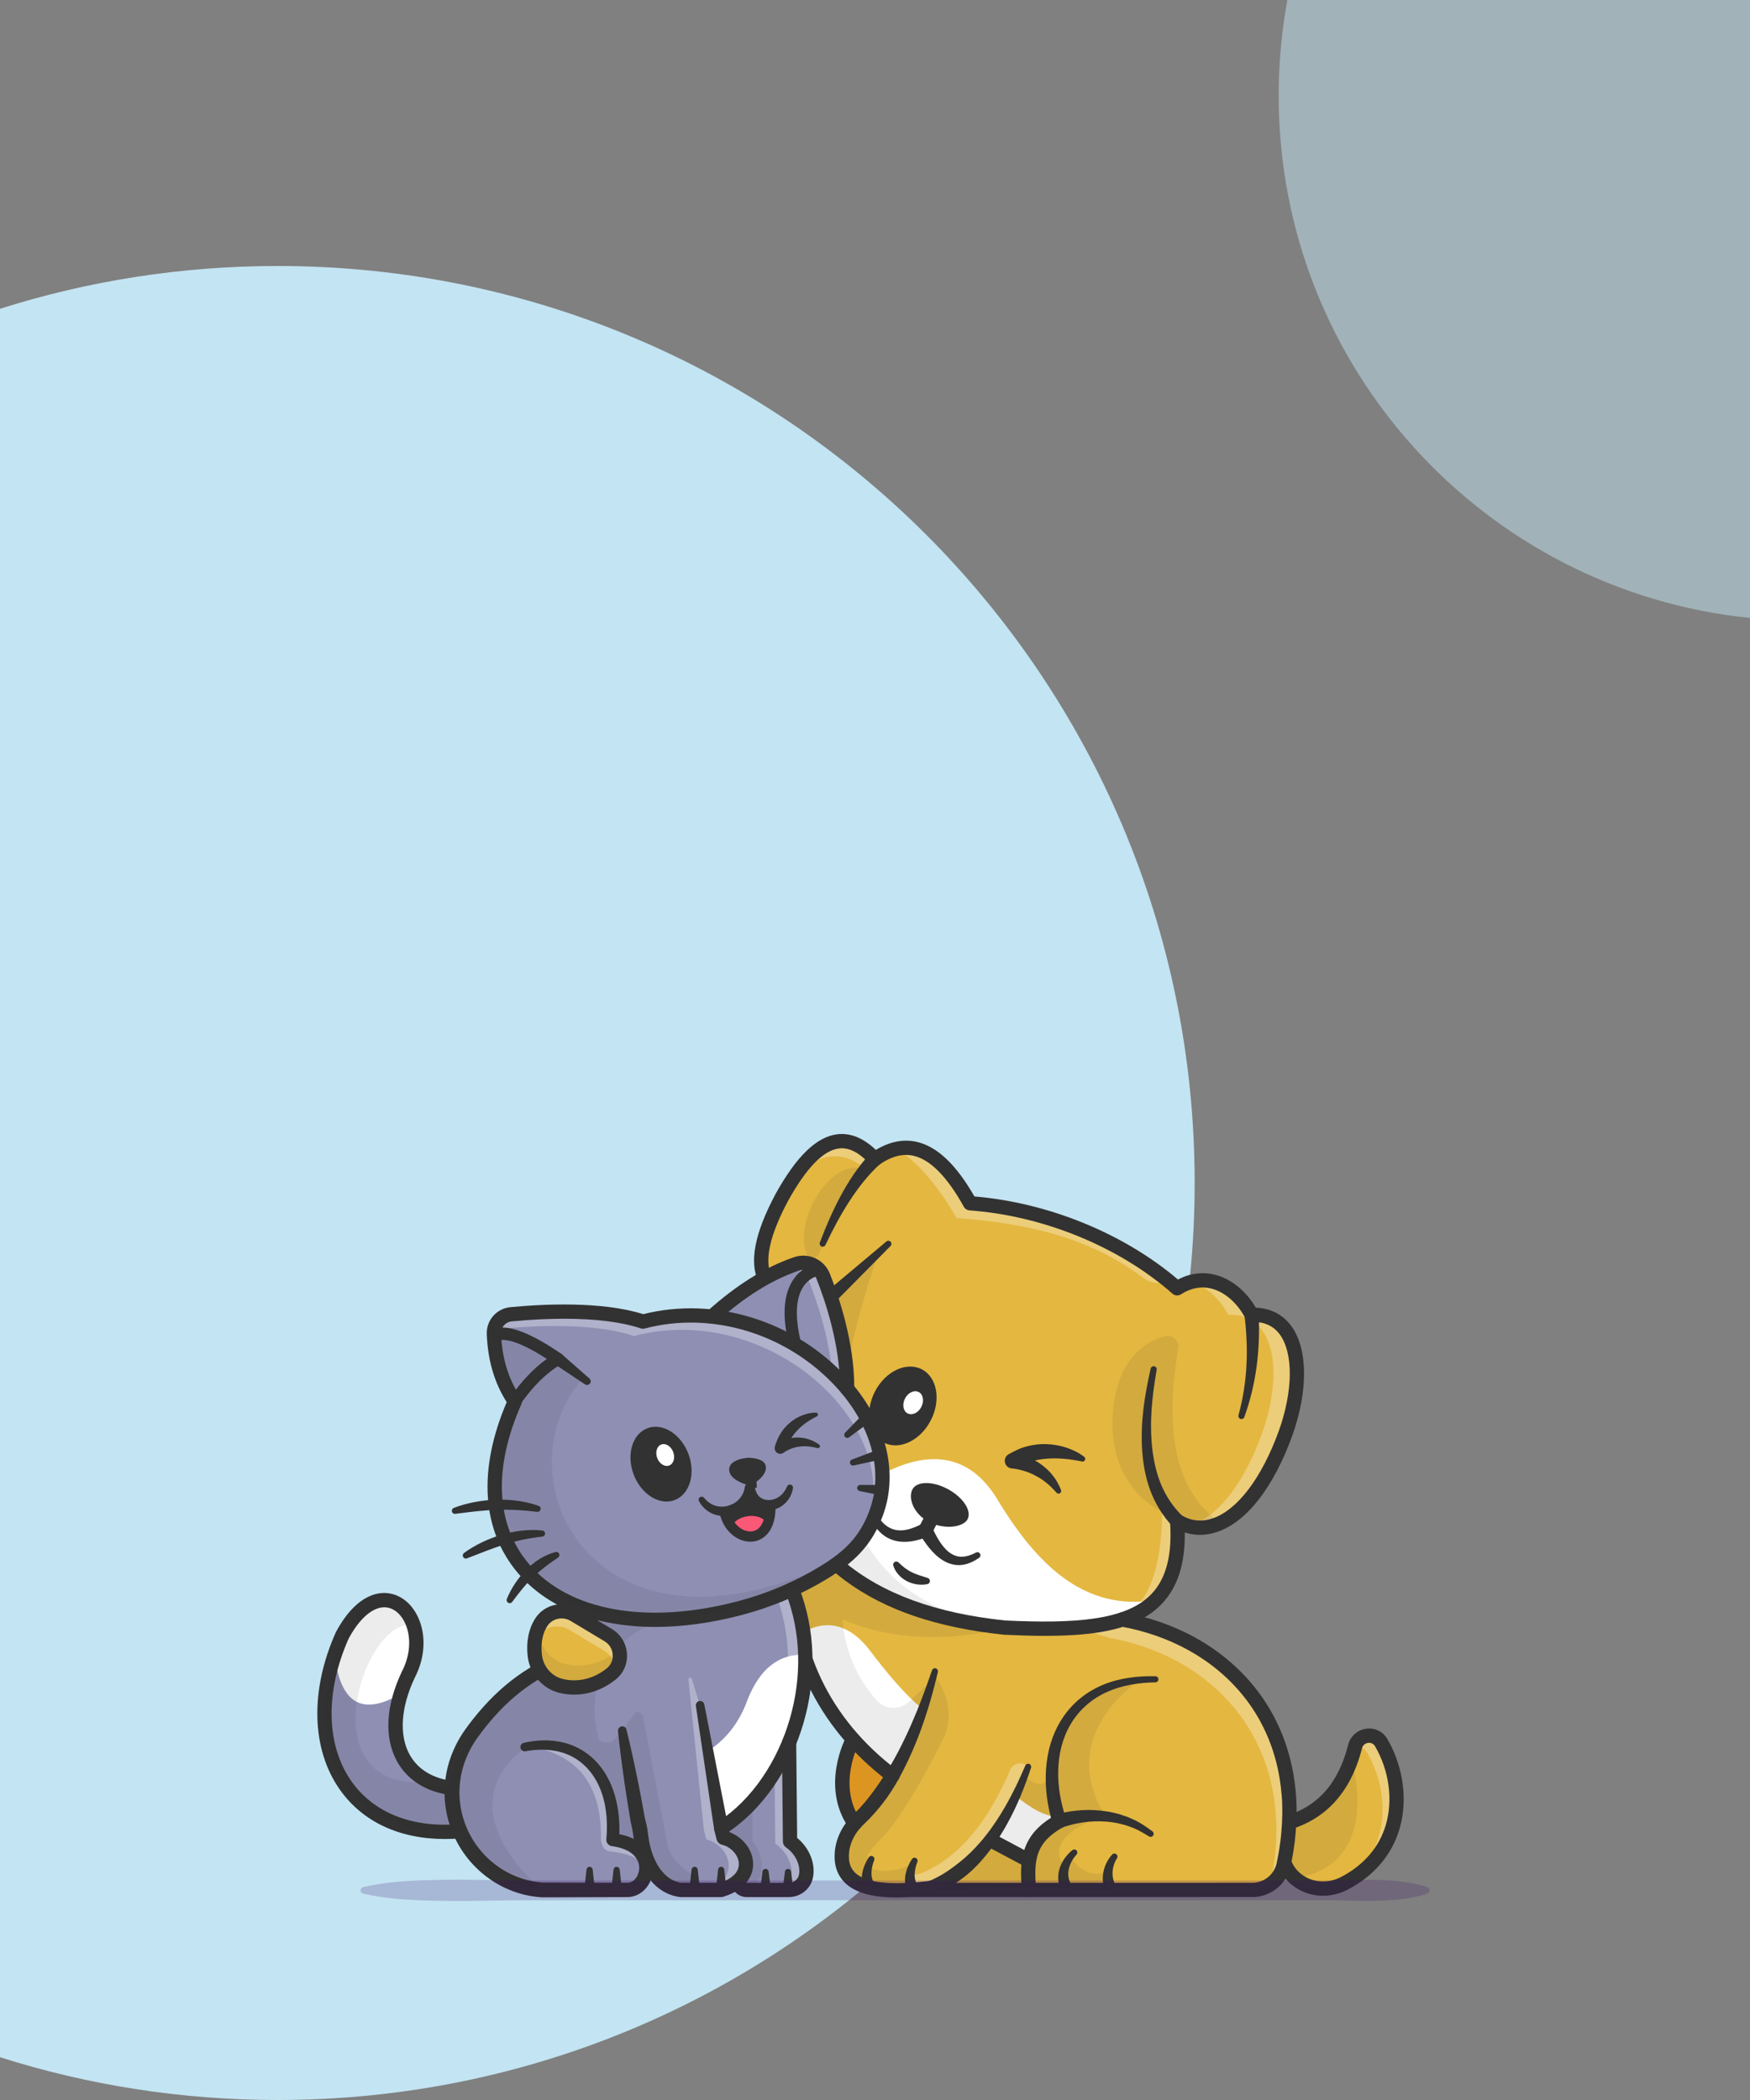 <svg width="375" height="450" viewBox="0 0 375 450" fill="none" xmlns="http://www.w3.org/2000/svg">
<rect x="0" y="0" width="375" height="450" fill="#808080" stroke="none"/>
<path fill-rule="evenodd" clip-rule="evenodd" d="M0 440.831C18.769 446.787 38.759 450 59.5 450C168.024 450 256 362.024 256 253.5C256 144.976 168.024 57 59.5 57C38.759 57 18.769 60.213 0 66.169V440.831Z" fill="#C3E4F2"/>
<path fill-rule="evenodd" clip-rule="evenodd" d="M375 0H275.863C274.64 6.647 274 13.499 274 20.5C274 78.75 318.27 126.659 375 132.419V0Z" fill="#C3E4F2" fill-opacity="0.5"/>
<path d="M288.015 403.598C284.941 405.181 281.217 405.08 278.358 403.135C278.092 402.952 277.825 402.75 277.571 402.527C276.111 401.272 274.935 399.393 274.695 396.582L275.316 390.781C282.381 388.883 287.058 384.201 289.558 376.988C289.864 376.113 290.135 375.204 290.375 374.255C291.044 371.615 294.603 371.068 295.971 373.425C301.283 382.562 301.183 396.805 288.015 403.598Z" fill="#E4B740"/>
<g opacity="0.55">
<path opacity="0.55" d="M289.563 402.728C298.114 395.318 297.585 383.541 292.973 375.611C292.391 374.606 291.403 374.128 290.42 374.115C291.171 371.597 294.63 371.112 295.971 373.425C301.064 382.19 301.183 395.65 289.562 402.728H289.563Z" fill="white"/>
</g>
<path d="M283.511 406.234C281.381 406.234 279.285 405.618 277.498 404.399C274.948 402.662 273.452 400.003 273.169 396.712C273.097 395.87 273.721 395.128 274.562 395.056C275.404 394.986 276.145 395.607 276.218 396.449C276.425 398.86 277.408 400.634 279.222 401.87C281.561 403.464 284.661 403.606 287.312 402.238C292.227 399.703 295.568 395.817 296.974 391.001C298.533 385.661 297.664 379.378 294.65 374.193C294.188 373.398 293.389 373.444 293.156 373.476C292.912 373.511 292.096 373.695 291.86 374.63C289.465 384.092 284.032 390.024 275.71 392.256C274.893 392.476 274.055 391.991 273.836 391.175C273.617 390.359 274.101 389.52 274.917 389.3C282.19 387.348 286.761 382.305 288.893 373.88C289.354 372.056 290.861 370.708 292.73 370.445C294.6 370.183 296.351 371.03 297.295 372.654C300.722 378.549 301.7 385.729 299.912 391.858C298.266 397.498 294.394 402.029 288.715 404.957C287.061 405.81 285.274 406.232 283.511 406.232V406.234Z" fill="#323232"/>
<g opacity="0.3">
<path opacity="0.3" d="M277.571 402.527C276.111 401.272 274.935 399.393 274.695 396.582L275.316 390.781C282.381 388.883 287.058 384.201 289.558 376.988H289.563C289.563 376.988 296.745 399.358 277.571 402.527Z" fill="#323232"/>
</g>
<path d="M183.117 390.78C177.451 382.51 182.735 372.787 182.735 372.787L191.26 380.498L183.117 390.78Z" fill="#EF9F21"/>
<path d="M183.105 391.149L182.937 390.903C177.262 382.619 182.49 372.78 182.544 372.682L182.676 372.438L191.559 380.473L183.105 391.148V391.149ZM182.801 373.141C182.05 374.69 178.357 383.13 183.132 390.409L190.961 380.523L182.801 373.141Z" fill="#323232"/>
<g opacity="0.3">
<path opacity="0.3" d="M183.117 390.78C177.451 382.51 182.735 372.787 182.735 372.787L191.26 380.498L183.117 390.78Z" fill="#323232"/>
</g>
<path d="M275.087 399.502C274.41 402.693 271.612 404.989 268.347 404.989H194.986L191.261 380.499C191.09 380.367 190.92 380.241 190.75 380.11C176.643 369.233 168.634 353.347 170.133 335.807L175.335 331.768L180.367 327.864L240.482 347.033C264.042 351.244 281.161 370.92 275.088 399.502H275.087Z" fill="#E4B740"/>
<g opacity="0.55">
<path opacity="0.55" d="M275.088 399.503C274.703 401.313 273.636 402.838 272.185 403.813C272.22 403.691 272.251 403.564 272.277 403.438C278.349 374.856 261.23 355.178 237.671 350.969L177.556 331.799L170.01 337.657C170.041 337.045 170.08 336.429 170.132 335.808L180.367 327.865L240.482 347.034C264.041 351.244 281.161 370.921 275.088 399.503Z" fill="white"/>
</g>
<path d="M171.143 350.56C171.143 350.56 178.858 343.676 186.444 353.73C194.029 363.785 197.766 366.202 197.766 366.202L217.687 384.875C217.687 384.875 223.569 389.896 226.65 389.081L223.981 392.328L219.798 398.322L189.73 379.087C189.73 379.087 172.446 363.128 171.143 350.56Z" fill="white"/>
<path d="M220.323 378.575C215.68 391.034 209.314 400.175 200.313 404.228C199.819 404.45 199.29 404.586 198.757 404.647C197.441 404.801 196.182 404.914 194.984 404.988C185.751 405.544 180.068 403.563 180.378 397.316C180.518 394.466 181.9 391.842 183.972 389.888C190.805 383.431 196.091 372.768 200.147 358.78C200.213 358.557 200.279 358.33 200.343 358.102L220.322 378.575H220.323Z" fill="#E4B740"/>
<g opacity="0.55">
<path opacity="0.55" d="M220.323 378.574C215.681 391.034 209.315 400.175 200.314 404.227C199.82 404.45 199.291 404.586 198.757 404.647C197.441 404.8 196.182 404.914 194.985 404.988C194.709 403.896 194.775 402.75 194.945 401.788C195.413 401.743 195.889 401.692 196.37 401.635C196.908 401.573 197.437 401.438 197.927 401.215C205.997 397.577 211.951 389.848 216.445 379.308C217.109 377.748 219.138 377.358 220.323 378.573V378.574Z" fill="white"/>
</g>
<path d="M275.49 307.098C269.597 323.335 260.993 329.092 254.396 326.928C254.396 326.928 254.392 326.928 254.383 326.923C253.644 326.678 252.927 326.337 252.245 325.895C252.245 325.913 252.25 325.935 252.25 325.952C252.814 334.009 251.122 339.373 247.59 342.884V342.888C245.299 345.166 242.239 346.661 238.518 347.606C232.389 349.162 224.472 349.21 215.305 348.777C210.772 348.301 206.356 347.58 202.133 346.522H202.125C184.507 342.124 170.251 331.999 164.681 310.438C164.209 308.62 163.803 306.718 163.457 304.729L171.536 279.92L171.807 279.084C162.054 277.34 160.344 270.035 167.544 256.57C168.174 255.433 168.803 254.362 169.442 253.366C174.929 244.745 180.721 241.44 187.091 247.971C187.217 248.103 187.344 248.233 187.471 248.373C195.536 242.716 202.107 247.455 207.874 257.847C224.04 259.014 240.517 265.716 252.246 276.059C258.585 271.993 265.077 275.77 268.203 281.742C278.533 281.414 280.007 294.419 275.491 307.098H275.49Z" fill="#E4B740"/>
<g opacity="0.55">
<path opacity="0.55" d="M247.589 342.884V342.889C245.298 345.167 242.239 346.662 238.518 347.607C238.903 347.034 239.637 346.491 240.804 346.007C250.278 342.072 248.953 321.504 248.953 321.504C249.413 323.751 250.934 325.146 252.25 325.954C252.813 334.011 251.121 339.376 247.589 342.886V342.884Z" fill="white"/>
</g>
<g opacity="0.55">
<path opacity="0.55" d="M244.859 273.763C233.612 265.179 219.865 262.085 204.958 261.01C201.543 254.859 195.732 247.525 191.614 246.323C197.836 244.57 203.125 249.296 207.873 257.847C223.27 258.957 238.951 265.091 250.54 274.616C250.43 274.642 250.325 274.67 250.223 274.7C248.374 275.245 246.391 274.933 244.859 273.763Z" fill="white"/>
</g>
<g opacity="0.55">
<path opacity="0.55" d="M187.089 247.971L185.437 250.59C185.437 250.59 178.276 242.677 169.44 253.366C174.927 244.745 180.719 241.44 187.089 247.971Z" fill="white"/>
</g>
<g opacity="0.55">
<path opacity="0.55" d="M275.489 307.098C269.679 323.116 261.224 328.934 254.667 327.011C260.131 325.52 266.054 319.238 270.462 307.098C274.978 294.42 273.504 281.414 263.174 281.742C261.39 278.332 258.509 275.639 255.187 274.716C260.516 273.217 265.561 276.696 268.202 281.742C278.532 281.414 280.006 294.419 275.489 307.098Z" fill="white"/>
</g>
<path d="M247.589 342.885V342.889C241.521 348.926 230.033 349.473 215.304 348.778C191.842 346.321 171.588 337.167 164.681 310.438C170.884 319.79 189.437 315.553 189.437 315.553L193.009 314.08C201.8 310.863 208.651 313.176 213.555 321.018C222.089 335.244 232.301 345.333 247.589 342.885V342.885Z" fill="white"/>
<path d="M223.979 350.538C221.243 350.538 218.328 350.45 215.232 350.305C215.203 350.304 215.174 350.301 215.145 350.298C200.735 348.79 189.596 344.991 181.09 338.684C170.954 331.169 164.514 319.833 161.947 304.99C161.905 304.745 161.923 304.493 162 304.255L169.829 280.211C166.286 279.255 163.853 277.452 162.586 274.838C160.491 270.516 161.672 264.304 166.194 255.848C170.666 247.769 174.987 243.592 179.412 243.059C182.222 242.719 185 243.847 187.685 246.408C190.663 244.612 193.611 244.035 196.467 244.692C200.834 245.697 204.874 249.524 208.804 256.383C224.661 257.713 240.822 264.315 252.421 274.188C255.008 272.824 257.773 272.481 260.48 273.197C263.899 274.103 267.001 276.64 269.104 280.218C272.306 280.351 274.926 281.704 276.722 284.166C280.27 289.029 280.349 298.013 276.928 307.613C272.867 318.804 267.139 326.14 260.797 328.276C258.418 329.077 256.069 329.104 253.882 328.374C253.97 335.181 252.309 340.247 248.833 343.808C243.764 349.002 235.461 350.538 223.979 350.538ZM215.42 347.25C230.218 347.943 241.191 347.257 246.644 341.671C249.901 338.334 251.234 333.21 250.719 326.005C250.678 325.427 250.967 324.874 251.466 324.579C251.965 324.284 252.588 324.296 253.075 324.61C255.101 325.916 257.433 326.181 259.822 325.377C265.184 323.57 270.37 316.719 274.05 306.578C277.086 298.059 277.166 289.967 274.251 285.971C272.884 284.097 270.862 283.188 268.252 283.273C267.661 283.293 267.119 282.973 266.846 282.453C265.172 279.253 262.499 276.899 259.697 276.156C257.457 275.563 255.229 275.964 253.072 277.348C252.498 277.718 251.747 277.661 251.234 277.209C239.873 267.188 223.622 260.52 207.763 259.371C207.248 259.333 206.786 259.039 206.535 258.588C202.973 252.168 199.354 248.496 195.781 247.674C193.425 247.131 190.994 247.771 188.35 249.626C187.722 250.067 186.866 249.975 186.346 249.411C184.053 246.926 181.905 245.84 179.777 246.098C176.444 246.499 172.779 250.272 168.882 257.312C164.92 264.719 163.726 270.173 165.34 273.504C166.365 275.617 168.568 276.95 172.075 277.579C172.511 277.657 172.892 277.92 173.119 278.299C173.346 278.679 173.398 279.138 173.261 279.559L165.028 304.842C169.619 330.643 185.643 344.123 215.419 347.251L215.42 347.25Z" fill="#323232"/>
<path d="M251.159 326.973C249.059 324.724 247.465 322.045 246.427 319.22C245.402 316.384 244.905 313.429 244.727 310.502C244.556 307.57 244.691 304.652 245.037 301.777C245.391 298.903 245.932 296.069 246.577 293.267C246.658 292.914 247.01 292.694 247.363 292.775C247.705 292.853 247.922 293.185 247.862 293.526L247.86 293.536C247.367 296.327 246.979 299.132 246.778 301.94C246.583 304.747 246.602 307.559 246.905 310.316C247.213 313.068 247.82 315.774 248.869 318.263C249.931 320.744 251.438 322.982 253.332 324.819L253.343 324.83C253.95 325.419 253.965 326.388 253.376 326.994C252.787 327.601 251.818 327.616 251.212 327.027C251.195 327.01 251.175 326.99 251.159 326.973Z" fill="#323232"/>
<path d="M269.726 281.616C269.888 285.353 269.771 289.109 269.275 292.815C268.783 296.52 267.903 300.165 266.64 303.656C266.517 303.997 266.141 304.173 265.8 304.049C265.476 303.932 265.302 303.583 265.39 303.258C266.345 299.769 266.909 296.195 267.098 292.61C267.289 289.023 267.114 285.43 266.676 281.872V281.869C266.573 281.03 267.169 280.266 268.008 280.163C268.848 280.059 269.611 280.656 269.715 281.495C269.719 281.535 269.723 281.577 269.725 281.617L269.726 281.616Z" fill="#323232"/>
<path d="M171.227 278.603L176.262 277.792L175.47 278.177L189.942 266.033C190.22 265.8 190.634 265.836 190.867 266.114C191.086 266.375 191.066 266.759 190.831 266.998L177.544 280.428C177.339 280.634 177.082 280.76 176.816 280.802L176.751 280.813L171.716 281.624C170.882 281.759 170.096 281.191 169.962 280.357C169.828 279.523 170.395 278.738 171.229 278.603H171.227Z" fill="#323232"/>
<path d="M188.547 249.461C186.037 251.753 183.88 254.52 181.976 257.465C180.072 260.417 178.41 263.557 176.891 266.77C176.737 267.098 176.346 267.24 176.018 267.086C175.708 266.94 175.566 266.577 175.683 266.26C176.951 262.894 178.374 259.568 180.093 256.356C181.815 253.151 183.835 250.043 186.396 247.284C186.971 246.664 187.94 246.629 188.56 247.204C189.18 247.78 189.215 248.749 188.64 249.369C188.611 249.399 188.582 249.428 188.552 249.455L188.547 249.46V249.461Z" fill="#323232"/>
<path d="M203.189 319.138C206.442 320.92 208.292 323.803 207.319 325.579C206.346 327.354 202.136 327.821 198.883 326.039C195.63 324.257 194.565 320.9 195.537 319.124C196.51 317.349 199.936 317.355 203.189 319.138H203.189Z" fill="#323232"/>
<path d="M209.822 333.813C208.78 334.532 207.574 335.149 206.177 335.334C204.779 335.531 203.288 335.119 202.109 334.397C200.913 333.677 199.963 332.716 199.139 331.717C198.318 330.71 197.615 329.647 196.969 328.567L198.976 329.251C197.714 329.738 196.397 330.152 194.986 330.323C193.586 330.495 192.049 330.377 190.681 329.764C189.309 329.162 188.215 328.118 187.463 326.976C186.706 325.826 186.208 324.591 185.828 323.352C185.722 323.006 185.916 322.639 186.263 322.532C186.585 322.434 186.925 322.594 187.057 322.897L187.059 322.903C187.544 324.011 188.131 325.062 188.864 325.93C189.597 326.798 190.493 327.43 191.465 327.723C192.437 328.024 193.494 327.994 194.552 327.736C195.611 327.478 196.659 327.015 197.678 326.479C198.353 326.124 199.181 326.355 199.579 326.991L199.686 327.163C200.152 328.211 200.662 329.23 201.255 330.167C201.847 331.1 202.527 331.957 203.326 332.583C204.124 333.205 205.04 333.597 206.051 333.59C207.062 333.585 208.125 333.227 209.128 332.699L209.142 332.692C209.463 332.522 209.859 332.646 210.028 332.967C210.185 333.265 210.09 333.627 209.82 333.813H209.822Z" fill="#323232"/>
<path d="M198.326 329.395C198.088 329.395 197.847 329.339 197.621 329.221C196.871 328.831 196.58 327.907 196.97 327.158L198.792 323.66C199.183 322.911 200.106 322.621 200.856 323.01C201.605 323.401 201.896 324.325 201.506 325.074L199.684 328.571C199.412 329.095 198.878 329.395 198.326 329.395Z" fill="#323232"/>
<path d="M192.554 334.821C193.017 335.261 193.452 335.66 193.912 336.006C194.375 336.347 194.85 336.648 195.365 336.896C195.619 337.023 195.88 337.148 196.156 337.245C196.421 337.368 196.706 337.455 196.991 337.557C197.564 337.75 198.164 337.922 198.793 338.14L198.814 338.148C199.167 338.27 199.355 338.656 199.232 339.009C199.151 339.241 198.957 339.402 198.732 339.45C198.021 339.601 197.285 339.612 196.549 339.511C196.364 339.494 196.181 339.456 195.998 339.413C195.815 339.376 195.631 339.329 195.449 339.274C195.268 339.219 195.089 339.154 194.913 339.081C194.734 339.012 194.557 338.939 194.387 338.846C193.702 338.494 193.06 338.026 192.547 337.445C192.032 336.87 191.633 336.2 191.419 335.483C191.313 335.126 191.516 334.75 191.873 334.643C192.113 334.572 192.361 334.639 192.531 334.8L192.551 334.82L192.554 334.821Z" fill="#323232"/>
<g opacity="0.3">
<path opacity="0.3" d="M261.571 326.318C251.928 319.804 249.46 306.833 252.475 288.927C252.756 287.261 251.206 285.85 249.579 286.305C245.776 287.371 240.028 290.673 238.663 300.865C236.579 316.426 246.137 323.399 251.304 324.873C251.304 324.873 256.688 327.614 261.571 326.318Z" fill="#323232"/>
</g>
<g opacity="0.3">
<path opacity="0.3" d="M185.285 250.559C181.408 255.841 177.748 262.914 175.498 268.687C175.014 269.928 173.248 269.913 172.784 268.665C169.987 261.125 178.408 247.763 185.285 250.559Z" fill="#323232"/>
</g>
<g opacity="0.3">
<path opacity="0.3" d="M207.58 347.033C207.58 347.033 205.455 346.858 202.132 346.522H202.124C184.506 342.124 170.249 331.999 164.68 310.438C164.208 308.62 163.802 306.718 163.456 304.729L171.535 279.919L176.505 279.303L188.304 268.435C173.493 310.591 178.572 337.801 207.579 347.034L207.58 347.033Z" fill="#323232"/>
</g>
<path d="M240.75 345.528C246.159 346.507 251.443 348.308 256.274 351.001C261.1 353.685 265.459 357.279 268.918 361.628C272.393 365.964 274.907 371.058 276.328 376.412C277.043 379.089 277.494 381.83 277.709 384.583C277.93 387.337 277.86 390.1 277.627 392.836C277.554 393.519 277.519 394.207 277.413 394.885L277.124 396.922C277.012 397.598 276.874 398.269 276.75 398.943C276.68 399.289 276.636 399.593 276.544 399.975C276.493 400.171 276.445 400.37 276.388 400.565L276.185 401.142C275.585 402.655 274.56 404.009 273.223 404.949C271.897 405.893 270.286 406.463 268.652 406.506L252.569 406.519H220.499C219.706 406.519 219.054 405.903 218.989 405.126V405.124C218.857 403.652 218.757 402.147 218.809 400.588C218.86 399.038 219.084 397.406 219.689 395.843C220.28 394.278 221.255 392.845 222.422 391.705C223.588 390.555 224.908 389.662 226.255 388.896L225.541 390.703V390.701C224.441 387.022 223.894 383.153 224.137 379.29C224.26 377.362 224.582 375.437 225.147 373.575C225.715 371.716 226.527 369.922 227.59 368.285C228.651 366.647 229.964 365.171 231.47 363.94C232.974 362.707 234.666 361.723 236.444 360.996C240.013 359.536 243.855 359.108 247.595 359.196C247.956 359.204 248.244 359.505 248.235 359.866C248.227 360.22 247.941 360.5 247.592 360.507H247.581C243.975 360.564 240.356 361.13 237.138 362.602C233.919 364.051 231.202 366.448 229.447 369.438C227.667 372.42 226.833 375.913 226.758 379.409C226.676 382.913 227.312 386.432 228.454 389.764V389.766L228.459 389.783C228.669 390.488 228.353 391.224 227.741 391.572C226.57 392.238 225.475 392.992 224.576 393.88C223.674 394.767 222.987 395.786 222.55 396.933C222.103 398.078 221.91 399.359 221.868 400.7C221.822 402.041 221.91 403.436 222.037 404.849V404.851L220.513 403.46H252.57L268.542 403.45C269.582 403.425 270.597 403.06 271.444 402.461C272.3 401.865 272.948 400.996 273.334 400.032L273.465 399.664L273.563 399.286C273.629 399.02 273.685 398.661 273.747 398.354C273.865 397.714 273.997 397.076 274.103 396.435L274.376 394.505C274.478 393.863 274.508 393.214 274.579 392.569C274.799 389.987 274.865 387.39 274.657 384.815C274.455 382.241 274.035 379.691 273.372 377.206C272.052 372.239 269.735 367.544 266.524 363.536C263.326 359.518 259.288 356.182 254.782 353.676C250.275 351.163 245.313 349.468 240.211 348.543H240.205C239.374 348.391 238.821 347.596 238.972 346.764C239.123 345.933 239.919 345.381 240.751 345.532L240.75 345.528Z" fill="#323232"/>
<path d="M200.976 358.283C199.008 366.619 196.279 374.889 191.847 382.474C190.72 384.354 189.457 386.171 188.002 387.847C187.658 388.28 187.265 388.676 186.895 389.091L186.331 389.705L185.737 390.293L184.624 391.396C184.297 391.732 184.003 392.095 183.724 392.468C182.622 393.965 181.953 395.747 181.904 397.545C181.875 398.445 181.999 399.29 182.318 400C182.633 400.713 183.144 401.303 183.831 401.784C185.219 402.745 187.18 403.202 189.156 403.403C191.149 403.603 193.218 403.576 195.288 403.436C196.324 403.364 197.363 403.27 198.402 403.15L198.593 403.128L198.738 403.109C198.835 403.094 198.93 403.076 199.023 403.054C199.21 403.011 199.389 402.956 199.558 402.888L199.683 402.834L199.851 402.751L200.189 402.584L200.863 402.25C202.649 401.328 204.276 400.131 205.848 398.86C207.435 397.599 208.875 396.131 210.217 394.57C210.902 393.8 211.515 392.964 212.149 392.143C212.74 391.289 213.356 390.449 213.908 389.561C214.49 388.693 215.003 387.779 215.541 386.879C216.038 385.954 216.569 385.045 217.028 384.096C218.011 382.231 218.863 380.293 219.707 378.348L219.711 378.338C219.856 378.005 220.242 377.853 220.575 377.997C220.888 378.133 221.04 378.487 220.936 378.806C219.581 382.882 217.995 386.919 215.872 390.73C215.366 391.696 214.779 392.619 214.208 393.554C213.593 394.461 212.997 395.384 212.316 396.254C210.981 398.007 209.528 399.704 207.848 401.192C206.175 402.688 204.266 403.921 202.269 404.969L201.509 405.344L201.129 405.531L200.939 405.624L200.696 405.728C200.37 405.858 200.038 405.96 199.706 406.037C199.539 406.075 199.372 406.106 199.205 406.133L198.954 406.166L198.748 406.19C197.668 406.315 196.581 406.413 195.49 406.489C193.306 406.634 191.093 406.671 188.84 406.446C187.714 406.33 186.576 406.142 185.435 405.823C184.297 405.498 183.144 405.03 182.077 404.292C181.543 403.925 181.045 403.471 180.602 402.963C180.158 402.451 179.802 401.858 179.521 401.244C178.966 399.999 178.805 398.678 178.845 397.451C178.912 394.973 179.833 392.588 181.256 390.658C181.615 390.176 181.996 389.711 182.412 389.28L183.564 388.122L184.101 387.58L184.613 387.01C184.95 386.626 185.301 386.256 185.614 385.847C186.918 384.268 188.102 382.575 189.238 380.841C191.544 377.391 193.439 373.629 195.155 369.781C196 367.85 196.816 365.898 197.552 363.912C198.325 361.939 199.01 359.929 199.713 357.923L199.716 357.914C199.836 357.572 200.21 357.392 200.553 357.512C200.872 357.624 201.049 357.96 200.975 358.283H200.976Z" fill="#323232"/>
<path d="M191.259 382.027C190.938 382.027 190.614 381.926 190.338 381.718C175.016 370.16 167.095 353.378 168.605 335.676C168.678 334.835 169.422 334.211 170.26 334.282C171.101 334.355 171.726 335.095 171.654 335.937C170.235 352.569 177.717 368.365 192.181 379.275C192.856 379.784 192.99 380.744 192.481 381.418C192.18 381.816 191.722 382.027 191.258 382.027H191.259Z" fill="#323232"/>
<path d="M183.119 392.31C182.631 392.31 182.151 392.077 181.855 391.644C175.731 382.705 181.157 372.486 181.391 372.055C181.794 371.312 182.724 371.038 183.466 371.442C184.208 371.845 184.484 372.773 184.081 373.515C184.008 373.65 179.34 382.558 184.379 389.915C184.858 390.612 184.679 391.565 183.982 392.042C183.718 392.223 183.417 392.31 183.119 392.31Z" fill="#323232"/>
<path d="M220.513 406.518H194.984C194.139 406.518 193.454 405.834 193.454 404.988C193.454 404.143 194.139 403.458 194.984 403.458H220.513C221.359 403.458 222.043 404.143 222.043 404.988C222.043 405.834 221.359 406.518 220.513 406.518Z" fill="#323232"/>
<path d="M213.255 393.118L211.818 395.821L219.796 400.063L221.233 397.36L213.255 393.118Z" fill="#323232"/>
<path d="M226.466 388.799C226.979 388.64 227.394 388.54 227.852 388.439C228.299 388.339 228.746 388.259 229.192 388.187C229.638 388.107 230.088 388.066 230.535 388.005C230.984 387.959 231.434 387.93 231.882 387.893C233.679 387.791 235.485 387.885 237.258 388.176C238.147 388.297 239.016 388.538 239.884 388.756C240.312 388.888 240.734 389.044 241.158 389.187C241.368 389.263 241.582 389.328 241.789 389.413L242.402 389.689C244.061 390.364 245.544 391.384 246.954 392.439C247.243 392.655 247.302 393.066 247.086 393.356C246.881 393.629 246.505 393.697 246.22 393.522L246.171 393.492C244.766 392.622 243.333 391.8 241.765 391.318L241.189 391.113C240.994 391.052 240.793 391.01 240.596 390.958C240.2 390.861 239.808 390.752 239.412 390.665C238.606 390.537 237.809 390.383 236.994 390.344C235.374 390.22 233.743 390.274 232.137 390.503L230.939 390.706C230.545 390.796 230.147 390.866 229.759 390.971C229.368 391.069 228.981 391.173 228.601 391.293C228.231 391.406 227.826 391.548 227.532 391.668L227.5 391.681C226.716 392.001 225.822 391.625 225.502 390.841C225.183 390.058 225.559 389.164 226.342 388.844C226.383 388.827 226.426 388.812 226.467 388.799H226.466Z" fill="#323232"/>
<path d="M187.309 398.652C187.135 399.079 186.982 399.592 186.885 400.068C186.787 400.553 186.737 401.037 186.741 401.501C186.754 401.963 186.832 402.398 186.961 402.784C187.096 403.17 187.316 403.486 187.549 403.769L187.56 403.782C188.025 404.342 187.948 405.173 187.387 405.638C186.826 406.103 185.996 406.026 185.531 405.466C185.476 405.401 185.427 405.326 185.387 405.254C185.042 404.62 184.8 403.941 184.716 403.26C184.637 402.583 184.671 401.924 184.783 401.306C184.905 400.691 185.092 400.111 185.325 399.565C185.566 399.011 185.824 398.515 186.175 397.992C186.377 397.692 186.785 397.611 187.085 397.814C187.348 397.99 187.442 398.323 187.328 398.605L187.308 398.653L187.309 398.652Z" fill="#323232"/>
<path d="M196.562 399.032C196.389 399.458 196.235 399.971 196.139 400.447C196.04 400.932 195.99 401.416 195.994 401.88C196.007 402.342 196.085 402.777 196.215 403.163C196.349 403.549 196.568 403.866 196.803 404.149L196.813 404.162C197.278 404.722 197.201 405.553 196.64 406.018C196.08 406.483 195.248 406.406 194.783 405.845C194.729 405.78 194.679 405.705 194.64 405.634C194.295 405 194.052 404.32 193.969 403.639C193.89 402.962 193.924 402.304 194.036 401.686C194.158 401.07 194.345 400.491 194.578 399.944C194.818 399.391 195.076 398.895 195.428 398.371C195.63 398.071 196.037 397.99 196.338 398.193C196.601 398.37 196.695 398.702 196.58 398.985L196.561 399.033L196.562 399.032Z" fill="#323232"/>
<path d="M230.648 397.455C230.233 397.907 229.828 398.497 229.539 399.073C229.244 399.659 229.045 400.274 228.961 400.88C228.905 401.182 228.919 401.485 228.913 401.78C228.958 402.076 228.963 402.368 229.06 402.651C229.181 403.222 229.483 403.751 229.786 404.262L229.832 404.341C230.202 404.967 229.995 405.775 229.369 406.146C228.743 406.516 227.935 406.309 227.564 405.683C227.534 405.632 227.506 405.574 227.483 405.521C227.149 404.724 226.853 403.897 226.792 403.011C226.726 402.577 226.768 402.133 226.783 401.701C226.847 401.269 226.907 400.841 227.044 400.436C227.289 399.621 227.672 398.876 228.14 398.217C228.62 397.552 229.132 396.989 229.797 396.456C230.079 396.231 230.491 396.276 230.717 396.558C230.921 396.813 230.903 397.176 230.688 397.41L230.647 397.455H230.648Z" fill="#323232"/>
<path d="M239.319 398.247C239.057 398.672 238.801 399.227 238.651 399.751C238.49 400.284 238.409 400.831 238.404 401.363C238.398 401.896 238.458 402.419 238.612 402.916C238.739 403.417 238.981 403.884 239.228 404.335L239.256 404.387C239.605 405.026 239.37 405.827 238.731 406.176C238.092 406.525 237.291 406.289 236.942 405.651C236.908 405.588 236.877 405.515 236.853 405.45C236.614 404.754 236.408 404.046 236.351 403.309C236.267 402.58 236.314 401.839 236.45 401.135C236.586 400.429 236.818 399.754 237.134 399.133C237.293 398.823 237.466 398.524 237.66 398.238C237.859 397.946 238.052 397.692 238.321 397.399C238.566 397.133 238.98 397.116 239.246 397.361C239.481 397.577 239.522 397.924 239.359 398.185L239.32 398.249L239.319 398.247Z" fill="#323232"/>
<g opacity="0.3">
<path opacity="0.3" d="M244.325 359.975C244.325 359.975 226.051 371.389 236.78 389.082C236.78 389.082 222.886 392.942 228.166 400.059L229.415 397.823C229.415 397.823 232.306 403.198 237.466 400.925L237.375 405.079L220.513 404.513C219.721 397.763 221.61 392.639 226.998 389.634C222.658 375.378 226.032 364.454 244.324 359.975H244.325Z" fill="#323232"/>
</g>
<g opacity="0.3">
<path opacity="0.3" d="M194.77 364.664L199.798 359.973C199.798 359.973 195.343 374.155 190.748 380.109C176.641 369.232 168.632 353.346 170.131 335.806L175.333 331.767C183.093 343.024 197.31 347.798 215.304 348.777C215.304 348.777 197.349 354.325 180.606 347.033C180.606 347.186 180.636 356.485 187.977 364.447C189.774 366.396 192.832 366.473 194.77 364.664Z" fill="#323232"/>
</g>
<g opacity="0.3">
<path opacity="0.3" d="M219.582 380.497C219.582 380.497 222.59 383.895 224.557 381.272L226.649 390.431C226.649 390.431 221.856 395.062 220.147 397.821L220.513 404.511L200.344 404.987C209.734 398.388 216.863 390.601 219.582 380.496V380.497Z" fill="#323232"/>
</g>
<g opacity="0.3">
<path opacity="0.3" d="M189.122 393.657C185.139 397.74 185.694 397.92 186.236 399.432V400.145C186.236 400.145 189.384 402.213 195.635 399.437C195.574 399.577 194.337 402.423 194.984 404.988C185.751 405.544 180.068 403.563 180.378 397.316C180.518 394.466 181.9 391.842 183.972 389.888C190.805 383.431 196.091 372.768 200.147 358.78C200.147 358.78 205.685 365.468 202.045 372.786C198.399 380.105 193.105 389.578 189.122 393.657Z" fill="#323232"/>
</g>
<g opacity="0.3">
<path opacity="0.3" d="M180.732 400.145C180.841 400.473 180.981 400.779 181.143 401.072C180.977 400.784 180.841 400.473 180.732 400.145Z" fill="#323232"/>
</g>
<path d="M199.452 304.362C201.69 300.023 200.825 295.123 197.52 293.419C194.216 291.715 189.722 293.851 187.484 298.191C185.246 302.531 186.111 307.43 189.416 309.135C192.72 310.839 197.214 308.702 199.452 304.362Z" fill="#323232"/>
<path d="M197.426 301.484C198.08 300.217 197.828 298.786 196.863 298.288C195.898 297.79 194.585 298.414 193.932 299.682C193.278 300.95 193.53 302.381 194.495 302.878C195.461 303.376 196.773 302.752 197.426 301.484Z" fill="white"/>
<path d="M172.708 402.033C172.371 403.769 170.797 404.988 169.031 404.988H160.017C158.972 404.988 158.128 404.144 158.128 403.1L149.966 384.66L148.855 382.146L169.087 373.456L169.293 394.606C171.99 396.482 173.197 399.525 172.708 402.034V402.033Z" fill="#8E8FB3"/>
<path d="M169.031 405.177H160.017C158.885 405.177 157.96 404.267 157.939 403.14L148.604 382.047L169.275 373.168L169.483 394.505C172.054 396.335 173.422 399.362 172.894 402.068C172.545 403.869 170.92 405.177 169.032 405.177H169.031ZM149.106 382.244L158.317 403.099C158.317 404.035 159.079 404.797 160.017 404.797H169.031C170.739 404.797 172.206 403.619 172.521 401.996C173.027 399.407 171.685 396.499 169.185 394.761L169.104 394.705L168.9 373.741L149.106 382.244Z" fill="#323232"/>
<g opacity="0.55">
<path opacity="0.55" d="M172.707 402.033C172.37 403.769 170.796 404.988 169.03 404.988H167.671C168.615 404.481 169.328 403.589 169.547 402.487C170.032 399.982 168.825 396.936 166.128 395.06L165.932 374.81L169.088 373.455L169.294 394.605C171.991 396.481 173.198 399.524 172.709 402.033H172.707Z" fill="white"/>
</g>
<g opacity="0.3">
<path opacity="0.3" d="M161.608 404.149C161.332 404.442 161.066 404.722 160.804 404.988H160.016C158.972 404.988 158.127 404.145 158.127 403.1L149.965 384.661C150.249 384.035 150.656 383.568 151.26 383.315L161.249 386.064V394.462C161.249 394.462 165.542 399.997 161.608 404.15V404.149Z" fill="#323232"/>
</g>
<path d="M98.581 392.406C75.341 394.334 64.539 375.676 71.717 354.578V354.573C72.19 353.183 72.74 351.784 73.37 350.376C79.224 339.552 86.498 341.917 88.61 348.256V348.261C89.602 351.229 89.463 355.068 87.508 358.832C86.839 360.24 86.297 361.617 85.877 362.958C83.144 371.649 85.523 378.775 91.914 381.783H91.919C93.366 382.47 95.027 382.937 96.877 383.165L98.582 392.406H98.581Z" fill="#8E8FB3"/>
<path d="M95.373 392.732C86.521 392.732 79.216 389.549 74.575 383.604C68.856 376.277 67.745 365.687 71.527 354.547L71.537 354.512C72.009 353.123 72.567 351.705 73.196 350.299C76.984 343.295 80.853 342.545 82.826 342.712C85.453 342.942 87.739 345.044 88.789 348.197L88.798 348.231C89.894 351.539 89.486 355.433 87.676 358.92C87.022 360.295 86.477 361.675 86.058 363.015C83.394 371.489 85.654 378.604 91.957 381.594L92.001 381.613C93.44 382.296 95.088 382.755 96.899 382.978L97.037 382.995L98.806 392.58L98.598 392.597C97.502 392.689 96.427 392.734 95.374 392.734L95.373 392.732ZM71.907 354.605L71.896 354.64C68.145 365.669 69.23 376.141 74.873 383.371C79.95 389.875 88.283 393.021 98.356 392.235L96.714 383.336C94.932 383.104 93.305 382.647 91.875 381.973L91.833 381.956C85.317 378.889 82.965 371.588 85.695 362.903C86.12 361.546 86.671 360.148 87.336 358.752C89.107 355.339 89.504 351.54 88.428 348.322L88.419 348.288C87.413 345.296 85.259 343.306 82.792 343.091C79.55 342.807 76.261 345.428 73.535 350.468C72.922 351.842 72.372 353.238 71.906 354.606L71.907 354.605Z" fill="#323232"/>
<path d="M87.507 358.832C86.839 360.24 86.297 361.617 85.877 362.958C77.614 367.824 72.893 365.031 71.717 354.577V354.573C72.189 353.182 72.74 351.784 73.369 350.376C81.968 334.476 93.627 347.032 87.507 358.831V358.832Z" fill="white"/>
<path d="M154.669 391.68C154.625 391.707 154.582 391.737 154.538 391.763L155.049 393.804C160.256 395.115 162.769 402.473 154.538 404.987H145.869C142.044 404.498 139.425 401.267 138.126 397.201L137.803 397.349L137.607 397.437C137.686 397.555 137.755 397.672 137.821 397.791C139.565 400.947 137.554 404.986 134.429 404.986H116.212C116.155 404.982 116.103 404.978 116.046 404.973C105.938 404.252 97.453 395.889 96.88 385.152C96.618 380.207 98.2 375.35 101.104 371.338C105.2 365.672 109.964 361.086 115.639 357.955L127.089 346.113L127.692 345.492L169.73 340.583C171.54 345.121 172.436 349.869 172.572 354.59C173.005 369.82 165.454 384.794 154.669 391.679V391.68Z" fill="#8E8FB3"/>
<path d="M154.567 405.177H145.869C142.34 404.727 139.494 401.921 138.012 397.463L137.885 397.522C137.92 397.581 137.954 397.64 137.987 397.699C138.907 399.363 138.879 401.41 137.916 403.041C137.115 404.399 135.844 405.176 134.429 405.176L116.032 405.163C105.575 404.416 97.259 395.819 96.691 385.162C96.435 380.327 97.947 375.378 100.95 371.227C105.3 365.21 110.068 360.818 115.522 357.804L127.602 345.311L169.852 340.378L169.905 340.513C171.658 344.907 172.618 349.642 172.761 354.585C173.185 369.487 165.787 384.806 154.772 391.839L154.756 391.85L155.206 393.65C157.956 394.391 159.986 396.764 160.05 399.334C160.115 401.963 158.126 404.09 154.594 405.169L154.567 405.177ZM138.243 396.939L138.307 397.143C139.722 401.572 142.487 404.363 145.893 404.799L154.509 404.797C157.85 403.769 159.729 401.782 159.669 399.342C159.609 396.905 157.646 394.654 155.003 393.988L154.893 393.96L154.32 391.672L154.567 391.519C165.475 384.555 172.801 369.371 172.381 354.596C172.242 349.748 171.308 345.104 169.606 340.789L127.779 345.674L127.223 346.246L115.729 358.123C110.313 361.11 105.578 365.47 101.255 371.45C98.303 375.531 96.816 380.393 97.068 385.143C97.626 395.608 105.79 404.052 116.058 404.785L116.224 404.798H134.427C135.705 404.798 136.857 404.088 137.587 402.849C138.482 401.332 138.507 399.428 137.653 397.883C137.59 397.771 137.522 397.656 137.447 397.543L137.322 397.356L138.241 396.94L138.243 396.939Z" fill="#323232"/>
<path d="M152.56 282.13C158.194 277.061 164.15 273.084 170.619 270.853C172.944 270.05 175.486 271.192 176.392 273.478C178.416 278.584 181.591 288.125 181.524 297.579" fill="#8E8FB3"/>
<path d="M181.713 297.581L181.334 297.578C181.401 288.078 178.156 278.445 176.216 273.548C175.351 271.365 172.92 270.26 170.682 271.033C164.674 273.106 158.789 276.782 152.687 282.272L152.434 281.99C158.573 276.465 164.502 272.764 170.558 270.674C172.989 269.834 175.628 271.035 176.569 273.408C178.52 278.33 181.783 288.016 181.714 297.581H181.713Z" fill="#323232"/>
<g opacity="0.55">
<path opacity="0.55" d="M113.637 374.22C123.111 375.965 128.943 381.686 128.765 393.962C128.758 394.504 128.884 395.042 129.12 395.531L129.167 395.629C129.471 396.259 130.079 396.688 130.775 396.753C133.041 396.967 138.051 397.806 138.472 401.053C139.755 400.358 136.738 393.677 131.732 394.241C131.794 381.106 123.987 373.307 113.637 374.219V374.22Z" fill="white"/>
</g>
<g opacity="0.55">
<path opacity="0.55" d="M181.525 297.58L178.438 295.931C177.966 287.424 175.203 279.214 173.376 274.611C172.519 272.447 170.202 271.31 167.986 271.87C168.851 271.498 169.73 271.157 170.618 270.852C172.944 270.051 175.488 271.193 176.393 273.479C178.417 278.585 181.591 288.124 181.526 297.58H181.525Z" fill="white"/>
</g>
<g opacity="0.55">
<path opacity="0.55" d="M154.669 391.681C154.625 391.707 154.582 391.737 154.538 391.764L155.049 393.805C160.256 395.116 162.77 402.474 154.538 404.988H151.802C158.84 402.207 156.322 395.401 151.334 394.146L150.823 392.105L147.519 359.949C147.471 359.483 148.138 359.349 148.273 359.797L150.098 365.835L153.822 389.94C163.05 382.404 169.25 368.773 168.857 354.932C168.721 350.241 167.838 345.525 166.05 341.013L169.731 340.585C171.541 345.123 172.437 349.87 172.573 354.591C173.006 369.822 165.455 384.796 154.67 391.681H154.669Z" fill="white"/>
</g>
<path d="M154.669 391.681L151.709 375.239C155.281 372.892 158.31 369.512 160.247 364.079C162.766 357.823 166.7 354.325 172.571 354.592C173.004 369.823 165.453 384.796 154.668 391.682L154.669 391.681Z" fill="white"/>
<path d="M187.829 324.003C185.6 330.237 181.914 333.683 176.371 337.058C176.24 337.137 176.109 337.219 175.974 337.293C170.54 340.546 164.651 342.99 158.526 344.603C120.418 354.636 95.627 333.411 110.311 300.322C107.408 295.998 106.074 291.364 105.838 285.83C105.743 283.675 107.373 281.838 109.52 281.633C119.964 280.628 130.679 280.819 137.782 283.202C166.443 275.63 195.677 302.057 187.829 324.003Z" fill="#8E8FB3"/>
<path d="M140.401 347.292C128.261 347.292 118.209 343.504 112.038 336.255C104.475 327.37 103.785 314.62 110.095 300.34C107.306 296.151 105.892 291.539 105.649 285.837C105.549 283.589 107.241 281.659 109.501 281.443C121.311 280.307 131.352 280.86 137.789 283.004C152.8 279.06 169.542 284.185 180.454 296.069C188.37 304.69 191.194 315.156 188.009 324.067C185.684 330.567 181.715 334.026 176.471 337.219L176.352 337.291C176.258 337.349 176.163 337.407 176.066 337.46C170.683 340.682 164.796 343.148 158.576 344.786C152.185 346.469 146.066 347.293 140.403 347.293L140.401 347.292ZM120.856 281.244C117.336 281.244 113.54 281.435 109.537 281.82C107.478 282.017 105.936 283.774 106.027 285.82C106.27 291.489 107.681 296.063 110.468 300.215L110.526 300.302L110.484 300.398C104.192 314.576 104.846 327.223 112.327 336.01C121.28 346.526 138.532 349.67 158.477 344.419C164.664 342.79 170.517 340.337 175.875 337.13C175.973 337.076 176.063 337.021 176.152 336.967L176.272 336.894C181.446 333.743 185.362 330.335 187.65 323.939C190.787 315.164 187.993 304.841 180.174 296.327C169.343 284.531 152.722 279.451 137.83 283.386L137.776 283.401L137.722 283.382C133.505 281.968 127.706 281.246 120.857 281.246L120.856 281.244Z" fill="#323232"/>
<g opacity="0.55">
<path opacity="0.55" d="M187.829 324.003C186.985 326.359 185.936 328.314 184.66 330.019C185.123 329.114 185.538 328.143 185.915 327.094C193.762 305.148 164.528 278.721 135.868 286.293C128.763 283.911 118.049 283.719 107.604 284.724C106.962 284.785 106.362 284.995 105.847 285.314C106.008 283.39 107.547 281.821 109.519 281.632C119.962 280.627 130.678 280.819 137.781 283.202C166.442 275.63 195.675 302.057 187.828 324.003H187.829Z" fill="white"/>
</g>
<path d="M140.414 348.628C127.869 348.628 117.448 344.677 111.017 337.123C103.221 327.966 102.365 314.972 108.579 300.465C105.911 296.226 104.55 291.572 104.307 285.896C104.18 282.935 106.405 280.392 109.373 280.108C116.225 279.45 128.933 278.786 137.83 281.607C153.217 277.728 170.288 283.02 181.439 295.164C189.698 304.157 192.624 315.131 189.269 324.518C186.812 331.391 182.653 335.023 177.165 338.363C171.567 341.769 165.426 344.365 158.915 346.08C152.419 347.79 146.191 348.628 140.414 348.628ZM120.87 282.584C117.392 282.584 113.634 282.773 109.664 283.153C108.317 283.282 107.306 284.429 107.364 285.764C107.596 291.171 108.935 295.526 111.581 299.469C111.874 299.906 111.922 300.462 111.709 300.942C105.638 314.621 106.219 326.766 113.347 335.138C121.958 345.253 138.701 348.236 158.135 343.119C164.361 341.48 170.228 339 175.574 335.747C180.647 332.66 184.225 329.532 186.387 323.486C189.353 315.188 186.661 305.374 179.185 297.232C168.686 285.798 152.586 280.871 138.17 284.678C137.881 284.755 137.576 284.744 137.293 284.649C133.208 283.281 127.561 282.583 120.87 282.583V282.584Z" fill="#323232"/>
<path d="M181.524 299.109H181.512C180.668 299.103 179.987 298.413 179.993 297.567C180.06 288.294 176.875 278.847 174.97 274.041C174.37 272.526 172.678 271.76 171.118 272.299C165.285 274.312 159.549 277.9 153.583 283.268C152.955 283.832 151.988 283.781 151.422 283.153C150.856 282.526 150.908 281.558 151.536 280.992C157.811 275.345 163.89 271.555 170.119 269.406C173.23 268.333 176.609 269.873 177.814 272.913C179.801 277.926 183.123 287.798 183.053 297.589C183.046 298.431 182.363 299.108 181.523 299.108L181.524 299.109Z" fill="#323232"/>
<path d="M162.085 317.112L159.903 317.247L160.007 318.928L162.189 318.793L162.085 317.112Z" fill="#323232"/>
<path d="M164.545 326.407C163.059 330.258 158.902 329.978 156.629 327.023V327.019C155.981 326.17 155.483 325.104 155.251 323.854L160.673 321.285L165.079 322.52C165.136 324.111 164.931 325.396 164.545 326.406V326.407Z" fill="#323232"/>
<path d="M164.546 326.407C163.06 330.258 158.902 329.979 156.629 327.023V327.019C157.77 324.169 163.3 323.727 164.542 326.402L164.547 326.407H164.546Z" fill="#F95877"/>
<path d="M160.764 329.489C159.197 329.489 157.591 328.632 156.456 327.157L156.411 327.098L156.427 326.938C157.102 325.251 159.14 324.45 160.86 324.404C162.67 324.363 164.146 325.073 164.725 326.278L164.797 326.353L164.752 326.488C164.101 328.175 162.898 329.226 161.366 329.447C161.167 329.476 160.966 329.49 160.765 329.49L160.764 329.489ZM156.88 326.989C158.062 328.465 159.746 329.24 161.303 329.013C162.645 328.819 163.709 327.899 164.307 326.419C163.69 325.206 162.144 324.81 160.872 324.841C159.335 324.882 157.528 325.563 156.881 326.989H156.88Z" fill="#323232"/>
<path d="M160.367 312.381C160.367 312.381 156.178 312.564 156.251 314.968C156.304 316.739 158.651 317.72 159.883 318.113C160.366 318.267 160.886 318.219 161.33 317.973C162.252 317.466 163.782 316.409 164.092 314.865C164.242 314.117 163.889 313.352 163.213 312.999C162.644 312.703 161.743 312.415 160.368 312.381H160.367Z" fill="#323232"/>
<path d="M169.926 318.877C169.84 319.449 169.656 320.016 169.397 320.56C169.126 321.096 168.769 321.603 168.333 322.046C167.457 322.93 166.251 323.517 164.959 323.637C163.679 323.76 162.258 323.406 161.229 322.469C160.718 322.013 160.307 321.446 160.037 320.839C159.774 320.228 159.625 319.594 159.587 318.974V318.968L161.761 318.954C161.72 319.298 161.667 319.644 161.607 319.987C161.512 320.322 161.396 320.656 161.276 320.984C161.123 321.299 160.943 321.601 160.772 321.907C160.569 322.19 160.347 322.46 160.13 322.732C159.169 323.733 157.932 324.434 156.604 324.709C155.285 324.987 153.862 324.902 152.626 324.336C151.38 323.793 150.385 322.803 149.782 321.681C149.61 321.361 149.73 320.963 150.049 320.791C150.331 320.64 150.674 320.714 150.869 320.953L150.884 320.972C151.544 321.778 152.364 322.372 153.276 322.653C154.188 322.925 155.174 322.933 156.087 322.653C156.993 322.37 157.842 321.878 158.443 321.181C159.066 320.503 159.442 319.663 159.584 318.752L159.595 318.681C159.688 318.085 160.246 317.678 160.842 317.771C161.342 317.849 161.71 318.257 161.759 318.739V318.743C161.906 319.572 162.229 320.273 162.758 320.741C163.282 321.211 164.024 321.461 164.81 321.44C165.596 321.423 166.402 321.137 167.074 320.633C167.754 320.13 168.279 319.391 168.661 318.533L168.67 318.511C168.819 318.178 169.208 318.028 169.541 318.176C169.819 318.299 169.968 318.591 169.925 318.877H169.926Z" fill="#323232"/>
<path d="M160.766 330.363C158.929 330.363 157.064 329.382 155.763 327.69C155.745 327.667 155.728 327.643 155.712 327.618C154.951 326.6 154.421 325.368 154.177 324.053L156.326 323.655C156.512 324.662 156.918 325.595 157.498 326.355C157.512 326.373 157.525 326.392 157.537 326.41C158.513 327.646 159.935 328.324 161.177 328.147C162.234 327.994 163.047 327.255 163.527 326.012C163.881 325.083 164.036 323.92 163.987 322.558L166.172 322.48C166.231 324.136 166.027 325.587 165.567 326.795C164.807 328.766 163.321 330.044 161.49 330.31C161.251 330.345 161.008 330.362 160.766 330.362V330.363Z" fill="#323232"/>
<path d="M110.31 301.634C110.052 301.634 109.791 301.557 109.562 301.399C108.967 300.985 108.821 300.168 109.235 299.573C111.756 295.953 114.369 293.195 117.181 291.198C109.379 286.145 107.05 287.174 106.847 287.285C106.412 287.777 105.668 287.875 105.117 287.491C104.522 287.078 104.375 286.26 104.79 285.665C105.478 284.678 108.631 282.079 120.31 290.135C120.679 290.39 120.892 290.815 120.876 291.264C120.859 291.712 120.615 292.12 120.229 292.347C117.087 294.187 114.196 297.041 111.389 301.072C111.134 301.439 110.726 301.635 110.311 301.635L110.31 301.634ZM106.94 287.168C106.94 287.168 106.94 287.169 106.939 287.17C106.939 287.17 106.939 287.169 106.94 287.168ZM106.942 287.166C106.942 287.166 106.942 287.167 106.941 287.168C106.941 287.168 106.941 287.167 106.942 287.166ZM106.944 287.164C106.944 287.164 106.943 287.165 106.942 287.166C106.942 287.166 106.942 287.165 106.944 287.164Z" fill="#323232"/>
<g opacity="0.3">
<path opacity="0.3" d="M119.564 291.215C116.063 293.265 113.028 296.422 110.31 300.321L105.869 286.415C105.869 286.415 108.055 283.272 119.565 291.215H119.564Z" fill="#323232"/>
</g>
<path d="M120.363 290.175L126.31 295.4C126.637 295.687 126.67 296.185 126.383 296.513C126.119 296.813 125.676 296.865 125.352 296.648L118.766 292.256C118.162 291.853 118 291.036 118.402 290.433C118.805 289.829 119.621 289.667 120.224 290.069C120.271 290.1 120.321 290.139 120.362 290.175H120.363Z" fill="#323232"/>
<path d="M170.423 289.512C169.837 289.512 169.305 289.117 169.153 288.525C167.525 282.151 167.833 277.295 170.069 274.091C172.172 271.079 175.206 270.736 175.335 270.723C176.057 270.65 176.699 271.173 176.773 271.894C176.846 272.611 176.327 273.252 175.613 273.331C175.506 273.345 173.57 273.617 172.185 275.645C170.464 278.165 170.295 282.394 171.695 287.875C171.874 288.577 171.45 289.292 170.749 289.47C170.64 289.499 170.531 289.512 170.424 289.512H170.423Z" fill="#323232"/>
<path d="M115.119 323.963C113.645 323.795 112.188 323.651 110.728 323.576C109.269 323.507 107.812 323.487 106.353 323.544C104.894 323.593 103.436 323.71 101.975 323.859C100.514 324.013 99.052 324.212 97.568 324.394H97.564C97.203 324.44 96.873 324.182 96.828 323.82C96.79 323.513 96.97 323.23 97.245 323.123C98.677 322.568 100.165 322.164 101.679 321.875C103.192 321.581 104.733 321.414 106.28 321.363C107.828 321.321 109.382 321.387 110.917 321.604C112.451 321.816 113.969 322.16 115.422 322.687C115.765 322.811 115.942 323.189 115.818 323.532C115.712 323.825 115.419 323.997 115.123 323.963H115.118H115.119Z" fill="#323232"/>
<path d="M116.21 329.278C114.805 329.437 113.423 329.642 112.056 329.93C110.691 330.218 109.343 330.574 108.008 330.991C106.677 331.418 105.354 331.882 104.04 332.393C102.718 332.889 101.41 333.433 100.06 333.934H100.056C99.713 334.063 99.332 333.888 99.205 333.545C99.1 333.262 99.201 332.953 99.432 332.782C100.618 331.905 101.9 331.17 103.227 330.519C104.561 329.883 105.944 329.332 107.374 328.916C108.799 328.489 110.264 328.172 111.748 328.003C113.232 327.834 114.735 327.797 116.216 327.967C116.578 328.009 116.838 328.335 116.796 328.698C116.761 329.009 116.515 329.245 116.216 329.279H116.21V329.278Z" fill="#323232"/>
<path d="M119.577 333.778C118.612 334.444 117.668 335.075 116.777 335.775C115.883 336.468 115.022 337.196 114.207 337.986C113.397 338.779 112.626 339.622 111.894 340.511C111.156 341.396 110.463 342.329 109.752 343.272L109.75 343.276C109.53 343.567 109.116 343.625 108.823 343.405C108.579 343.221 108.499 342.9 108.608 342.63C109.069 341.491 109.659 340.403 110.337 339.364C111.021 338.33 111.799 337.346 112.682 336.453C113.559 335.556 114.534 334.742 115.605 334.077C116.677 333.417 117.829 332.879 119.047 332.578C119.404 332.49 119.765 332.708 119.853 333.066C119.921 333.342 119.806 333.62 119.587 333.772L119.578 333.778H119.577Z" fill="#323232"/>
<path d="M186.223 304.837L181.956 307.993C181.664 308.209 181.251 308.147 181.035 307.855C180.841 307.592 180.872 307.233 181.091 307.005L184.783 303.192C185.204 302.757 185.899 302.745 186.334 303.166C186.769 303.587 186.78 304.282 186.359 304.717C186.318 304.759 186.269 304.802 186.223 304.836V304.837Z" fill="#323232"/>
<path d="M182.55 312.773L187.962 310.712C188.528 310.497 189.161 310.781 189.377 311.346C189.592 311.912 189.308 312.545 188.743 312.761C188.692 312.78 188.636 312.796 188.584 312.808L182.923 314.031C182.568 314.108 182.219 313.881 182.142 313.526C182.072 313.204 182.252 312.887 182.551 312.773H182.55Z" fill="#323232"/>
<path d="M184.333 318.201L188.735 318.216C189.342 318.218 189.831 318.712 189.829 319.318C189.828 319.923 189.333 320.414 188.728 320.412C188.655 320.412 188.579 320.402 188.511 320.389L184.199 319.504C183.842 319.431 183.613 319.083 183.686 318.727C183.75 318.414 184.026 318.199 184.334 318.2L184.333 318.201Z" fill="#323232"/>
<path d="M171.151 340.02C172.987 344.646 173.952 349.594 174.091 354.543C174.231 359.495 173.563 364.451 172.184 369.193C170.802 373.934 168.714 378.478 165.922 382.579C163.13 386.669 159.615 390.345 155.354 393.057L156.022 391.391L156.532 393.432L155.422 392.318C157.037 392.725 158.509 393.629 159.603 394.893C160.692 396.146 161.442 397.824 161.383 399.642C161.358 400.541 161.124 401.445 160.715 402.24C160.305 403.035 159.741 403.715 159.116 404.266C157.853 405.365 156.408 406.002 154.984 406.45C154.842 406.495 154.698 406.517 154.557 406.517H145.867C145.808 406.517 145.75 406.513 145.693 406.506L145.671 406.504C143.795 406.278 141.987 405.413 140.624 404.182C139.24 402.96 138.235 401.455 137.49 399.892C136.741 398.325 136.252 396.678 135.949 395.012C135.872 394.595 135.81 394.177 135.757 393.758C135.708 393.362 135.662 393.011 135.604 392.641C135.485 391.914 135.356 391.201 135.169 390.514L135.163 390.489C135.15 390.446 135.141 390.401 135.134 390.358C134.603 387.134 134.079 383.909 133.628 380.672C133.387 379.057 133.198 377.431 132.981 375.811C132.871 375.001 132.78 374.188 132.689 373.375C132.596 372.563 132.503 371.75 132.429 370.934C132.383 370.428 132.755 369.979 133.262 369.933C133.719 369.89 134.128 370.19 134.238 370.62C134.443 371.413 134.629 372.21 134.816 373.007C135.005 373.803 135.194 374.599 135.362 375.399C135.704 376.997 136.073 378.591 136.391 380.193C137.057 383.394 137.651 386.605 138.237 389.82L138.202 389.664C138.439 390.492 138.626 391.324 138.749 392.149C138.813 392.557 138.867 392.985 138.914 393.37C138.959 393.73 139.01 394.091 139.076 394.447C139.333 395.875 139.745 397.27 140.339 398.549C140.931 399.826 141.715 400.989 142.688 401.861C143.655 402.743 144.812 403.296 146.062 403.468L145.868 403.455H154.538L154.091 403.522C155.238 403.165 156.306 402.659 157.087 401.974C157.869 401.287 158.304 400.449 158.323 399.547C158.363 398.646 157.965 397.67 157.288 396.895C156.616 396.114 155.68 395.537 154.673 395.285C154.109 395.144 153.697 394.705 153.564 394.177V394.173L153.053 392.132C152.889 391.478 153.174 390.815 153.713 390.472L153.721 390.467C157.549 388.03 160.798 384.658 163.392 380.854C165.989 377.042 167.95 372.782 169.244 368.337C170.537 363.89 171.162 359.246 171.03 354.629C170.901 350.014 170.002 345.427 168.307 341.151L168.305 341.147C167.993 340.362 168.377 339.472 169.164 339.161C169.949 338.849 170.839 339.233 171.15 340.019L171.151 340.02Z" fill="#323232"/>
<path d="M153.03 392.022L149.116 365.543C149.042 365.042 149.388 364.575 149.89 364.501C150.377 364.428 150.831 364.755 150.925 365.233L156.046 391.506C156.207 392.336 155.666 393.14 154.836 393.301C154.006 393.463 153.202 392.922 153.041 392.091C153.037 392.071 153.032 392.043 153.028 392.023L153.03 392.022Z" fill="#323232"/>
<path d="M112.238 373.467C114.997 372.842 117.954 372.696 120.809 373.419C123.664 374.108 126.314 375.766 128.232 378.017C130.162 380.27 131.383 383.017 132.045 385.819C132.71 388.633 132.846 391.519 132.658 394.352L131.452 392.882C132.581 392.992 133.727 393.217 134.851 393.64C135.972 394.059 137.083 394.691 138.006 395.621C138.928 396.541 139.613 397.781 139.849 399.11C140.094 400.437 139.936 401.819 139.39 403.056C138.851 404.285 137.896 405.425 136.537 406.059C135.872 406.371 135.081 406.528 134.38 406.523L132.808 406.528L126.521 406.545L120.233 406.563L117.089 406.572L116.303 406.574C116.042 406.575 115.722 406.534 115.436 406.514C115.135 406.494 114.858 406.455 114.579 406.417C114.299 406.38 114.019 406.344 113.742 406.29C111.515 405.915 109.359 405.163 107.361 404.125C105.371 403.07 103.535 401.727 101.944 400.139C98.749 396.972 96.537 392.829 95.676 388.412C94.797 384.006 95.331 379.301 97.112 375.203C97.552 374.174 98.055 373.173 98.634 372.218C99.206 371.261 99.868 370.34 100.502 369.499C101.79 367.784 103.181 366.137 104.668 364.574C107.642 361.451 111.071 358.702 114.891 356.597L114.524 356.877L126.592 344.429C127.18 343.822 128.149 343.807 128.756 344.395C129.362 344.983 129.38 345.949 128.792 346.556L116.754 359.035C116.647 359.145 116.528 359.237 116.4 359.309L116.388 359.315C112.885 361.259 109.719 363.803 106.938 366.739C105.549 368.209 104.24 369.764 103.023 371.396C102.402 372.226 101.847 373.007 101.347 373.845C100.844 374.679 100.409 375.552 100.03 376.446C98.492 380.025 98.064 383.998 98.816 387.801C99.558 391.592 101.458 395.145 104.205 397.866C106.943 400.594 110.502 402.479 114.292 403.153C114.528 403.202 114.767 403.233 115.004 403.266C115.243 403.3 115.484 403.336 115.704 403.351C115.938 403.366 116.137 403.404 116.399 403.404L117.181 403.406L120.307 403.415L126.56 403.432L132.814 403.45L134.377 403.455C134.72 403.456 134.976 403.4 135.262 403.277C135.812 403.033 136.328 402.501 136.631 401.827C136.942 401.156 137.045 400.372 136.921 399.64C136.797 398.906 136.449 398.223 135.913 397.65C135.374 397.076 134.648 396.615 133.823 396.283C132.998 395.948 132.081 395.738 131.137 395.602L131.089 395.595C130.373 395.492 129.87 394.845 129.931 394.133C130.159 391.533 130.087 388.906 129.548 386.392C129.011 383.884 127.989 381.487 126.4 379.552C124.83 377.61 122.69 376.153 120.254 375.481C117.823 374.787 115.18 374.803 112.608 375.268H112.602C112.103 375.359 111.625 375.027 111.534 374.528C111.447 374.044 111.76 373.578 112.235 373.47L112.238 373.467Z" fill="#323232"/>
<path d="M125.248 404.551L125.685 400.616C125.725 400.253 126.051 399.993 126.414 400.033C126.727 400.068 126.963 400.316 126.996 400.616L127.433 404.551C127.5 405.155 127.065 405.698 126.462 405.765C125.858 405.832 125.315 405.397 125.247 404.794C125.239 404.713 125.239 404.629 125.247 404.551H125.248Z" fill="#323232"/>
<path d="M131.04 404.551L131.477 400.616C131.517 400.253 131.843 399.993 132.206 400.033C132.518 400.068 132.755 400.316 132.789 400.616L133.226 404.551C133.292 405.155 132.858 405.698 132.254 405.765C131.65 405.832 131.108 405.397 131.04 404.794C131.031 404.713 131.031 404.629 131.04 404.551Z" fill="#323232"/>
<path d="M153.446 404.551L153.882 400.616C153.923 400.253 154.249 399.993 154.611 400.033C154.924 400.068 155.161 400.316 155.195 400.616L155.632 404.551C155.698 405.155 155.263 405.698 154.66 405.765C154.056 405.832 153.513 405.397 153.446 404.794C153.436 404.713 153.437 404.629 153.446 404.551Z" fill="#323232"/>
<path d="M162.953 404.551L163.39 401.053C163.435 400.691 163.766 400.434 164.128 400.48C164.434 400.518 164.665 400.76 164.702 401.053L165.138 404.551C165.213 405.155 164.786 405.705 164.182 405.78C163.578 405.855 163.028 405.428 162.952 404.824C162.941 404.733 162.942 404.638 162.952 404.551H162.953Z" fill="#323232"/>
<path d="M167.762 404.551L168.199 401.053C168.244 400.691 168.575 400.434 168.937 400.48C169.243 400.518 169.474 400.76 169.511 401.053L169.947 404.551C170.023 405.155 169.595 405.705 168.991 405.78C168.387 405.855 167.837 405.428 167.762 404.824C167.75 404.733 167.751 404.638 167.762 404.551H167.762Z" fill="#323232"/>
<path d="M147.763 404.551L148.199 400.616C148.24 400.253 148.566 399.993 148.928 400.033C149.241 400.068 149.478 400.316 149.512 400.616L149.948 404.551C150.015 405.155 149.58 405.698 148.977 405.765C148.373 405.832 147.83 405.397 147.763 404.794C147.753 404.713 147.754 404.629 147.763 404.551Z" fill="#323232"/>
<path d="M169.029 406.518H160.015C158.13 406.518 156.597 404.985 156.597 403.1C156.597 402.256 157.282 401.57 158.127 401.57C158.973 401.57 159.658 402.255 159.658 403.1C159.658 403.298 159.818 403.457 160.015 403.457H169.03C170.098 403.457 171.013 402.735 171.207 401.74C171.605 399.695 170.459 397.278 168.421 395.862C168.013 395.579 167.769 395.116 167.764 394.62L167.559 373.467C167.55 372.623 168.229 371.931 169.074 371.922H169.089C169.927 371.922 170.61 372.598 170.619 373.437L170.817 393.838C173.445 395.996 174.797 399.314 174.211 402.323C173.739 404.753 171.559 406.517 169.03 406.517L169.029 406.518Z" fill="#323232"/>
<path d="M95.342 394.074C85.616 394.074 77.709 390.395 72.85 383.529C66.708 374.853 66.381 362.226 71.974 349.752C71.99 349.717 72.006 349.683 72.024 349.65C76.574 341.235 82.043 340.274 85.645 342.182C90.269 344.631 92.667 352.175 88.877 359.51C85.887 365.817 85.479 371.812 87.76 375.96C89.513 379.148 92.729 381.113 97.061 381.645C97.9 381.747 98.496 382.511 98.393 383.35C98.289 384.189 97.528 384.786 96.688 384.682C91.415 384.036 87.292 381.461 85.078 377.434C82.275 372.334 82.646 365.494 86.124 358.173C86.131 358.156 86.14 358.14 86.148 358.125C89.078 352.479 87.479 346.615 84.213 344.885C81.282 343.332 77.656 345.697 74.744 351.056C69.623 362.515 69.847 373.99 75.348 381.76C80.106 388.482 88.315 391.725 98.457 390.882C99.302 390.82 100.039 391.439 100.109 392.28C100.178 393.122 99.553 393.861 98.71 393.932C97.566 394.027 96.443 394.073 95.343 394.073L95.342 394.074Z" fill="#323232"/>
<g opacity="0.3">
<path opacity="0.3" d="M176.287 335.806L175.972 337.292C170.538 340.545 164.649 342.988 158.525 344.601C120.417 354.635 95.626 333.41 110.31 300.321L118.729 290.646L124.928 295.333C106.811 315.879 126.139 358.15 176.286 335.806H176.287Z" fill="#323232"/>
</g>
<g opacity="0.3">
<path opacity="0.3" d="M143.172 395.991L137.792 367.742C137.619 366.834 136.452 366.559 135.892 367.294L131.944 372.475C131.061 373.632 129.373 373.777 128.308 372.786C123.347 352.768 141.065 347.325 142.04 347.045C135.635 348.523 130.013 347.141 127.089 346.115L115.639 357.957C109.964 361.087 105.199 365.673 101.104 371.339C98.201 375.352 96.618 380.209 96.88 385.153C97.453 395.89 105.938 404.253 116.046 404.975C115.897 404.835 115.749 404.695 115.596 404.551C94.432 384.651 113.201 374.22 113.201 374.22C135.137 372.524 131.295 394.242 131.295 394.242L137.822 397.792L137.883 397.823L137.804 397.351L137.481 395.397C137.94 397.705 140.113 405.142 148.856 404.989V401.798C146.474 400.814 144.558 398.925 143.173 395.992L143.172 395.991ZM137.37 394.753L137.479 395.388C137.41 395.055 137.379 394.828 137.37 394.753Z" fill="#323232"/>
</g>
<g opacity="0.3">
<path opacity="0.3" d="M137.48 395.387C137.411 395.055 137.38 394.828 137.371 394.753L137.48 395.387Z" fill="#323232"/>
</g>
<g opacity="0.3">
<path opacity="0.3" d="M137.48 395.387C137.411 395.055 137.38 394.828 137.371 394.753L137.48 395.387Z" fill="#323232"/>
</g>
<g opacity="0.3">
<path opacity="0.3" d="M98.581 392.406C75.341 394.334 64.539 375.676 71.717 354.578V354.573C72.19 353.183 72.74 351.784 73.37 350.376C79.224 339.552 86.498 341.917 88.61 348.256V348.261C78.034 346.115 65.558 384.354 91.914 381.783H91.919C93.366 382.47 95.027 382.937 96.877 383.165L98.582 392.406H98.581Z" fill="#323232"/>
</g>
<path d="M174.997 303.519C174.223 303.912 173.446 304.365 172.754 304.858C172.06 305.36 171.422 305.903 170.862 306.504C170.3 307.101 169.798 307.74 169.392 308.442C169.169 308.781 169.002 309.153 168.821 309.519C168.645 309.887 168.52 310.283 168.362 310.663L166.475 309.347C166.713 309.181 166.872 309.093 167.065 308.991C167.25 308.89 167.438 308.807 167.626 308.72C168.003 308.557 168.39 308.427 168.781 308.32C169.564 308.111 170.376 308.009 171.179 308.045C171.978 308.095 172.774 308.205 173.506 308.491C174.249 308.734 174.919 309.13 175.532 309.562C175.72 309.695 175.765 309.955 175.632 310.144C175.535 310.282 175.368 310.343 175.212 310.313L175.164 310.303C174.819 310.237 174.492 310.141 174.16 310.081C173.824 310.038 173.503 309.96 173.174 309.947C172.523 309.882 171.881 309.904 171.261 309.994C170.64 310.071 170.038 310.24 169.465 310.461C169.178 310.569 168.903 310.704 168.633 310.841C168.502 310.915 168.368 310.985 168.246 311.065C168.129 311.135 167.986 311.24 167.933 311.278L167.911 311.295C167.374 311.69 166.62 311.574 166.226 311.038C165.991 310.718 165.938 310.315 166.047 309.962C166.352 308.992 166.716 308.021 167.285 307.15C167.814 306.26 168.523 305.479 169.31 304.822C170.098 304.163 170.984 303.634 171.926 303.282C172.865 302.917 173.828 302.699 174.858 302.706C175.089 302.707 175.275 302.895 175.274 303.127C175.273 303.288 175.18 303.428 175.046 303.497L174.999 303.52L174.997 303.519Z" fill="#323232"/>
<path d="M144.568 321.444C147.804 320.216 149.12 315.775 147.508 311.525C145.895 307.275 141.964 304.825 138.728 306.053C135.492 307.281 134.176 311.722 135.788 315.972C137.401 320.222 141.332 322.672 144.568 321.444Z" fill="#323232"/>
<path d="M143.396 314.036C144.342 313.677 144.726 312.38 144.255 311.139C143.784 309.898 142.636 309.182 141.691 309.541C140.745 309.9 140.361 311.197 140.832 312.438C141.303 313.679 142.451 314.395 143.396 314.036Z" fill="white"/>
<path d="M120.277 361.281C123.96 362.15 127.779 361.234 130.947 358.725C133.718 356.53 133.372 352.211 130.341 350.393L122.997 345.99C120.715 344.622 117.701 345.157 116.181 347.34C114.715 349.446 114.282 352.122 114.608 354.814C114.986 357.941 117.212 360.556 120.278 361.281H120.277Z" fill="#E4B740"/>
<g opacity="0.3">
<path opacity="0.3" d="M131.885 354.028C128.718 356.537 124.899 357.453 121.215 356.584C118.149 355.86 115.924 353.246 115.545 350.118C115.485 349.619 115.46 349.122 115.453 348.628C114.585 350.488 114.343 352.643 114.606 354.814C114.985 357.941 117.21 360.557 120.276 361.281C123.959 362.151 127.778 361.235 130.946 358.725C132.66 357.367 133.178 355.199 132.61 353.311C132.396 353.567 132.16 353.81 131.885 354.028Z" fill="#323232"/>
</g>
<g opacity="0.55">
<path opacity="0.55" d="M115.24 350.628C116.759 348.445 119.774 347.909 122.056 349.278L129.399 353.682C130.93 354.599 131.773 356.154 131.879 357.751C133.574 355.429 132.969 351.971 130.339 350.394L122.995 345.99C120.713 344.622 117.699 345.157 116.179 347.34C115.271 348.643 114.761 350.166 114.581 351.774C114.775 351.378 114.986 350.991 115.24 350.628Z" fill="white"/>
</g>
<path d="M123.044 363.136C122.007 363.136 120.963 363.015 119.925 362.77C116.295 361.912 113.547 358.79 113.088 354.998C112.712 351.893 113.264 349.067 114.685 346.826C116.61 343.788 120.713 342.837 123.83 344.706L131.127 349.081C133.003 350.206 134.207 352.184 134.35 354.372C134.492 356.553 133.598 358.577 131.896 359.924C129.226 362.039 126.165 363.136 123.044 363.136ZM120.628 359.791C123.86 360.555 127.188 359.749 129.996 357.525C130.898 356.811 131.371 355.734 131.295 354.57C131.217 353.368 130.582 352.323 129.553 351.706L122.256 347.331C120.55 346.309 118.313 346.817 117.268 348.464C115.957 350.534 115.922 352.96 116.125 354.63C116.43 357.153 118.239 359.227 120.627 359.791H120.628Z" fill="#323232"/>
<path d="M231.812 313.169C230.587 312.921 229.32 312.711 228.096 312.608C226.865 312.499 225.653 312.483 224.469 312.566C223.875 312.594 223.295 312.688 222.714 312.764C222.427 312.816 222.144 312.884 221.859 312.942C221.717 312.974 221.573 312.996 221.432 313.031L221.016 313.154C219.888 313.431 218.842 313.936 217.802 314.454L217.078 311.403C217.197 311.413 217.269 311.424 217.348 311.434C217.43 311.444 217.506 311.456 217.578 311.469C217.726 311.495 217.875 311.521 218.017 311.554C218.305 311.612 218.583 311.688 218.862 311.762C219.416 311.915 219.953 312.114 220.478 312.33C221.527 312.769 222.517 313.344 223.414 314.033C224.307 314.725 225.127 315.512 225.777 316.419C226.468 317.29 226.962 318.292 227.361 319.291C227.477 319.58 227.336 319.909 227.047 320.024C226.831 320.111 226.593 320.054 226.439 319.899L226.391 319.851C226.032 319.493 225.727 319.11 225.373 318.775C225.013 318.443 224.68 318.101 224.3 317.809C223.568 317.201 222.783 316.686 221.964 316.253C221.152 315.809 220.296 315.459 219.421 315.192C218.984 315.057 218.54 314.951 218.1 314.855C217.88 314.814 217.659 314.769 217.442 314.741C217.332 314.723 217.227 314.713 217.121 314.702C217.068 314.694 217.017 314.689 216.971 314.686L216.858 314.677L216.815 314.673C215.916 314.602 215.244 313.816 215.314 312.917C215.358 312.36 215.685 311.886 216.134 311.626C217.394 310.909 218.719 310.248 220.145 309.917C220.497 309.816 220.849 309.721 221.21 309.678C221.57 309.623 221.928 309.559 222.288 309.515C223.011 309.473 223.732 309.41 224.448 309.466C225.881 309.531 227.286 309.792 228.614 310.242C229.942 310.708 231.186 311.296 232.327 312.17C232.576 312.361 232.623 312.718 232.432 312.967C232.296 313.144 232.075 313.22 231.869 313.178L231.813 313.167L231.812 313.169Z" fill="#323232"/>
<path opacity="0.2" d="M77.851 404.373C82.601 403.286 87.35 402.998 92.1 402.882C96.85 402.731 101.599 402.811 106.35 402.893C111.099 402.982 115.848 402.962 120.599 402.964H277.336L284.46 402.962C286.835 402.964 289.209 402.866 291.584 402.822C293.959 402.776 296.334 402.847 298.708 403.024C301.083 403.233 303.458 403.582 305.832 404.373C306.221 404.502 306.432 404.923 306.302 405.312C306.226 405.541 306.045 405.71 305.832 405.782C303.458 406.574 301.083 406.922 298.708 407.131C296.334 407.307 293.959 407.379 291.584 407.333C289.209 407.289 286.835 407.191 284.46 407.193L277.336 407.191H120.599C115.849 407.193 111.1 407.173 106.35 407.261C101.6 407.344 96.851 407.424 92.1 407.273C87.351 407.157 82.602 406.869 77.851 405.782C77.463 405.693 77.219 405.306 77.308 404.916C77.372 404.637 77.59 404.433 77.851 404.373Z" fill="#390565"/>
</svg>
